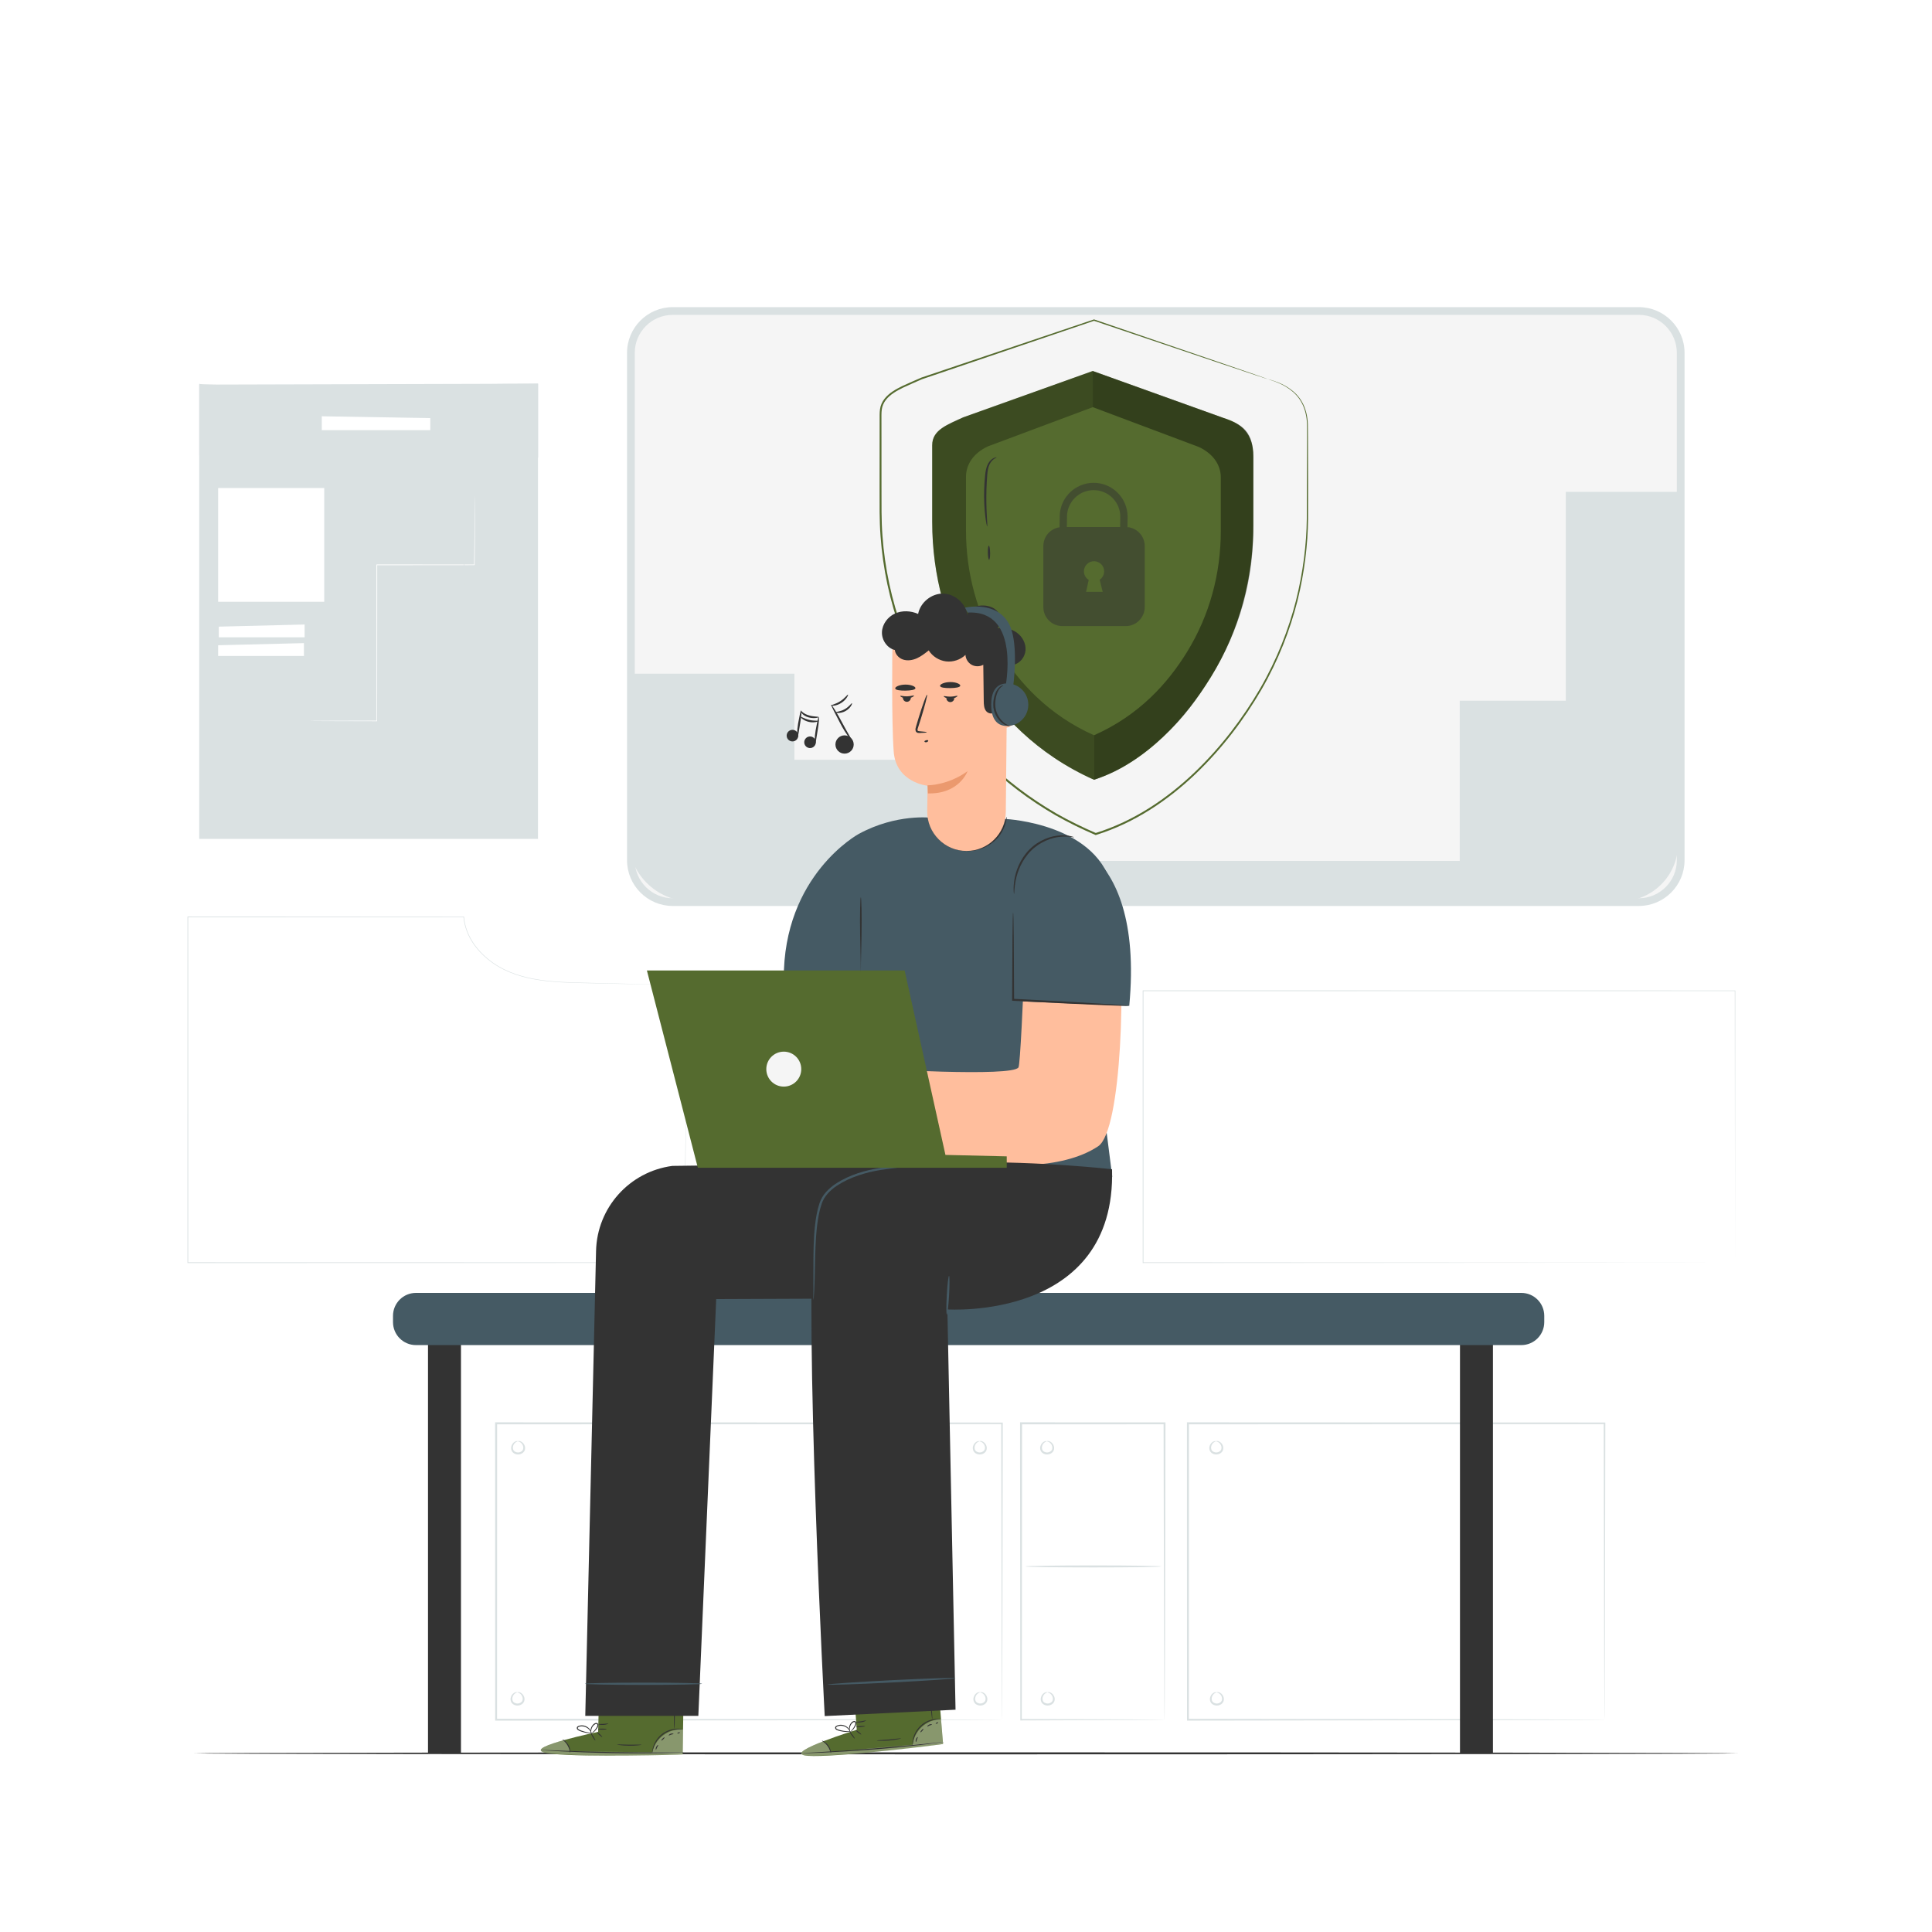 <svg width="300" height="300" viewBox="0 0 300 300" fill="none" xmlns="http://www.w3.org/2000/svg">
<g filter="url(#filter0_d_169_4991)">
<path d="M254.477 136.079H104.465C100.875 136.079 97.966 133.169 97.966 129.58V50.791C97.966 47.201 100.875 44.292 104.465 44.292H254.477C258.066 44.292 260.975 47.201 260.975 50.791V129.58C260.975 133.169 258.066 136.079 254.477 136.079Z" fill="#F5F5F5"/>
<path d="M254.477 136.679H104.465C100.551 136.679 97.366 133.494 97.366 129.58V50.791C97.366 46.877 100.55 43.692 104.465 43.692H254.477C258.391 43.692 261.576 46.877 261.576 50.791V129.58C261.576 133.494 258.391 136.679 254.477 136.679ZM104.465 44.892C101.213 44.892 98.566 47.538 98.566 50.791V129.58C98.566 132.833 101.212 135.479 104.465 135.479H254.477C257.73 135.479 260.376 132.833 260.376 129.58V50.791C260.376 47.538 257.73 44.892 254.477 44.892H104.465Z" fill="#DAE1E2"/>
<path d="M97.566 100.609H123.353V113.976H146.859V129.683H226.668V104.809H243.138V72.373H260.574V126.997C260.574 131.948 256.561 135.961 251.61 135.961H107.327C101.936 135.961 97.566 131.591 97.566 126.2L97.566 100.609Z" fill="#DAE1E2"/>
<path d="M106.802 148.993C106.79 149.915 106.587 165.559 106.244 192.066L106.243 192.112H106.197C85.761 192.116 58.845 192.122 29.171 192.128H29.109V192.065C29.109 189.529 29.109 186.812 29.109 184.075C29.11 167.95 29.112 152.522 29.113 138.374V138.316H29.171C45.329 138.32 59.852 138.325 72.008 138.329H72.05L72.053 138.37C72.187 139.888 72.751 141.309 73.569 142.501C74.384 143.701 75.427 144.683 76.543 145.477C78.802 147.062 81.376 147.767 83.759 148.13C86.159 148.493 88.424 148.532 90.501 148.589C92.582 148.639 94.483 148.685 96.194 148.726C102.947 148.896 106.365 148.982 106.802 148.993C106.364 148.984 102.942 148.913 96.181 148.774C94.474 148.737 92.576 148.696 90.5 148.651C88.423 148.597 86.156 148.562 83.749 148.201C81.36 147.841 78.773 147.137 76.498 145.544C75.373 144.746 74.323 143.758 73.499 142.55C72.672 141.348 72.1 139.913 71.964 138.378L72.009 138.419C59.852 138.423 45.329 138.428 29.172 138.433L29.23 138.374C29.231 152.522 29.233 167.95 29.234 184.075C29.234 186.812 29.234 189.529 29.234 192.065L29.172 192.003C58.846 192.009 85.761 192.014 106.197 192.019L106.151 192.065C106.551 165.558 106.788 149.914 106.802 148.993Z" fill="#DAE1E2"/>
<path d="M155.589 263.034C155.589 263.034 155.581 262.748 155.576 262.202C155.573 261.651 155.569 260.845 155.563 259.791C155.556 257.672 155.546 254.565 155.533 250.576C155.518 242.603 155.495 231.113 155.468 217.014L155.589 217.135C134.47 217.145 106.991 217.157 77.044 217.17H77.038L77.194 217.014C77.189 233.307 77.186 248.868 77.183 263.034L77.038 262.889C100.049 262.918 119.668 262.943 133.541 262.96C140.483 262.977 145.987 262.99 149.762 263C151.646 263.007 153.098 263.013 154.087 263.018C154.574 263.021 154.946 263.024 155.204 263.026C155.456 263.028 155.589 263.034 155.589 263.034C155.589 263.034 155.468 263.04 155.222 263.042C154.968 263.044 154.601 263.047 154.12 263.051C153.139 263.055 151.697 263.061 149.825 263.069C146.057 263.078 140.566 263.091 133.637 263.108C119.74 263.126 100.088 263.15 77.038 263.179H76.892V263.034C76.889 248.867 76.885 233.306 76.882 217.014V216.858H77.038H77.044C106.991 216.871 134.47 216.884 155.59 216.893H155.711V217.014C155.684 231.144 155.662 242.66 155.647 250.65C155.633 254.628 155.623 257.726 155.616 259.838C155.61 260.883 155.606 261.681 155.603 262.227C155.597 262.764 155.589 263.034 155.589 263.034Z" fill="#DAE1E2"/>
<path d="M152.092 219.796C152.107 219.846 151.726 219.858 151.469 220.298C151.351 220.506 151.273 220.814 151.384 221.09C151.486 221.369 151.817 221.552 152.176 221.534C152.535 221.517 152.848 221.303 152.922 221.016C153.007 220.73 152.899 220.431 152.761 220.235C152.462 219.822 152.083 219.847 152.092 219.796C152.09 219.78 152.176 219.741 152.339 219.761C152.5 219.778 152.733 219.877 152.933 220.098C153.122 220.315 153.298 220.675 153.199 221.093C153.107 221.52 152.653 221.833 152.191 221.847C151.729 221.878 151.247 221.61 151.114 221.194C150.976 220.787 151.116 220.413 151.283 220.178C151.461 219.938 151.683 219.818 151.842 219.785C152.003 219.749 152.092 219.78 152.092 219.796Z" fill="#DAE1E2"/>
<path d="M80.4 219.796C80.415 219.846 80.034 219.858 79.777 220.298C79.659 220.506 79.581 220.814 79.692 221.09C79.793 221.369 80.125 221.552 80.484 221.534C80.843 221.517 81.156 221.303 81.23 221.016C81.314 220.73 81.207 220.431 81.069 220.235C80.771 219.822 80.391 219.847 80.4 219.796C80.398 219.78 80.484 219.741 80.647 219.761C80.808 219.778 81.041 219.877 81.241 220.098C81.43 220.315 81.606 220.675 81.507 221.093C81.415 221.52 80.961 221.833 80.499 221.847C80.037 221.878 79.555 221.61 79.422 221.194C79.284 220.787 79.424 220.413 79.591 220.178C79.768 219.938 79.991 219.818 80.15 219.785C80.312 219.749 80.401 219.78 80.4 219.796Z" fill="#DAE1E2"/>
<path d="M152.182 258.782C152.196 258.832 151.815 258.844 151.559 259.285C151.44 259.492 151.362 259.801 151.474 260.077C151.576 260.356 151.907 260.538 152.266 260.52C152.624 260.503 152.937 260.289 153.011 260.002C153.096 259.717 152.989 259.417 152.851 259.222C152.552 258.809 152.172 258.833 152.182 258.782C152.18 258.766 152.266 258.727 152.428 258.747C152.59 258.764 152.822 258.863 153.022 259.084C153.212 259.301 153.387 259.661 153.289 260.079C153.197 260.506 152.743 260.819 152.28 260.833C151.819 260.864 151.336 260.596 151.204 260.18C151.065 259.774 151.205 259.399 151.373 259.164C151.55 258.925 151.772 258.804 151.931 258.771C152.093 258.736 152.182 258.766 152.182 258.782Z" fill="#DAE1E2"/>
<path d="M162.549 219.796C162.563 219.846 162.182 219.858 161.925 220.298C161.806 220.506 161.728 220.814 161.841 221.09C161.942 221.369 162.274 221.552 162.633 221.534C162.991 221.517 163.304 221.303 163.378 221.016C163.463 220.73 163.356 220.431 163.218 220.235C162.919 219.822 162.539 219.847 162.549 219.796C162.547 219.78 162.633 219.741 162.795 219.761C162.957 219.778 163.189 219.877 163.389 220.098C163.579 220.315 163.754 220.675 163.656 221.093C163.564 221.52 163.11 221.833 162.647 221.847C162.186 221.878 161.703 221.61 161.571 221.194C161.432 220.787 161.572 220.413 161.74 220.178C161.917 219.938 162.139 219.818 162.298 219.785C162.46 219.749 162.549 219.78 162.549 219.796Z" fill="#DAE1E2"/>
<path d="M162.638 258.782C162.652 258.832 162.271 258.844 162.014 259.285C161.896 259.492 161.818 259.801 161.929 260.077C162.031 260.356 162.362 260.538 162.721 260.52C163.08 260.503 163.393 260.289 163.467 260.002C163.552 259.717 163.444 259.417 163.306 259.222C163.008 258.809 162.628 258.833 162.638 258.782C162.636 258.766 162.722 258.727 162.884 258.747C163.046 258.764 163.279 258.863 163.478 259.084C163.668 259.301 163.843 259.661 163.745 260.079C163.653 260.506 163.199 260.819 162.736 260.833C162.275 260.864 161.792 260.596 161.66 260.18C161.521 259.774 161.662 259.399 161.829 259.164C162.007 258.925 162.229 258.804 162.388 258.771C162.549 258.736 162.638 258.766 162.638 258.782Z" fill="#DAE1E2"/>
<path d="M188.817 219.796C188.831 219.846 188.45 219.858 188.194 220.298C188.075 220.506 187.997 220.814 188.108 221.09C188.21 221.369 188.542 221.552 188.9 221.534C189.259 221.517 189.572 221.303 189.646 221.016C189.731 220.73 189.623 220.431 189.485 220.235C189.187 219.822 188.807 219.847 188.817 219.796C188.815 219.78 188.901 219.741 189.064 219.761C189.225 219.778 189.458 219.877 189.658 220.098C189.847 220.315 190.022 220.675 189.924 221.093C189.832 221.52 189.378 221.833 188.915 221.847C188.454 221.878 187.972 221.61 187.839 221.194C187.7 220.787 187.841 220.413 188.008 220.178C188.186 219.938 188.408 219.818 188.567 219.785C188.728 219.749 188.817 219.78 188.817 219.796Z" fill="#DAE1E2"/>
<path d="M188.906 258.782C188.921 258.832 188.54 258.844 188.284 259.285C188.165 259.492 188.087 259.801 188.198 260.077C188.3 260.356 188.632 260.538 188.99 260.52C189.349 260.503 189.662 260.289 189.736 260.002C189.821 259.717 189.713 259.417 189.575 259.222C189.277 258.809 188.897 258.833 188.906 258.782C188.905 258.766 188.99 258.727 189.153 258.747C189.314 258.764 189.547 258.863 189.747 259.084C189.937 259.301 190.112 259.661 190.013 260.079C189.922 260.506 189.467 260.819 189.005 260.833C188.543 260.864 188.061 260.596 187.928 260.18C187.79 259.774 187.93 259.399 188.098 259.164C188.275 258.925 188.497 258.804 188.656 258.771C188.818 258.736 188.906 258.766 188.906 258.782Z" fill="#DAE1E2"/>
<path d="M80.311 258.782C80.325 258.832 79.944 258.844 79.688 259.285C79.569 259.492 79.491 259.801 79.603 260.077C79.704 260.356 80.036 260.538 80.395 260.52C80.754 260.503 81.066 260.289 81.141 260.002C81.225 259.717 81.118 259.417 80.98 259.222C80.681 258.809 80.301 258.833 80.311 258.782C80.309 258.766 80.395 258.727 80.557 258.747C80.719 258.764 80.951 258.863 81.151 259.084C81.341 259.301 81.516 259.661 81.418 260.079C81.326 260.506 80.872 260.819 80.409 260.833C79.948 260.864 79.465 260.596 79.333 260.18C79.195 259.774 79.335 259.399 79.502 259.164C79.68 258.925 79.901 258.804 80.061 258.771C80.222 258.736 80.311 258.766 80.311 258.782Z" fill="#DAE1E2"/>
<path d="M180.829 263.034C180.829 263.034 180.823 262.953 180.82 262.803C180.818 262.642 180.815 262.423 180.811 262.14C180.807 261.547 180.801 260.691 180.792 259.585C180.783 257.351 180.769 254.112 180.752 250.039C180.735 241.89 180.71 230.406 180.681 217.014L180.829 217.162C173.933 217.165 166.397 217.167 158.552 217.17H158.549L158.705 217.014C158.689 234.811 158.674 251.015 158.664 263.034L158.549 262.919C165.401 262.945 170.956 262.966 174.811 262.981C176.733 262.993 178.23 263.003 179.26 263.01C179.763 263.015 180.15 263.019 180.425 263.022C180.688 263.025 180.829 263.034 180.829 263.034C180.829 263.034 180.704 263.041 180.447 263.046C180.178 263.049 179.798 263.053 179.304 263.058C178.28 263.065 176.792 263.074 174.881 263.087C171.009 263.101 165.431 263.123 158.548 263.149L158.433 263.149V263.034C158.422 251.014 158.408 234.81 158.392 217.014V216.858H158.549H158.552C166.397 216.861 173.934 216.864 180.829 216.866H180.977L180.977 217.014C180.948 230.446 180.923 241.964 180.906 250.137C180.888 254.196 180.875 257.424 180.865 259.65C180.857 260.743 180.851 261.589 180.846 262.174C180.843 262.451 180.84 262.665 180.837 262.821C180.835 262.965 180.832 263.037 180.829 263.034Z" fill="#DAE1E2"/>
<path d="M180.315 239.234C180.315 239.32 175.586 239.39 169.755 239.39C163.921 239.39 159.194 239.32 159.194 239.234C159.194 239.148 163.921 239.078 169.755 239.078C175.587 239.078 180.315 239.147 180.315 239.234Z" fill="#DAE1E2"/>
<path d="M249.148 263.033C249.148 263.033 249.139 262.742 249.134 262.189C249.131 261.63 249.127 260.813 249.12 259.748C249.113 257.607 249.101 254.473 249.088 250.466C249.072 242.458 249.049 230.969 249.022 217.013L249.148 217.14C231.1 217.148 208.693 217.159 184.47 217.169H184.465L184.621 217.013C184.616 233.489 184.611 249.124 184.606 263.033L184.464 262.891C203.559 262.92 219.711 262.945 231.098 262.961C236.795 262.978 241.299 262.991 244.387 262.999C245.926 263.007 247.111 263.012 247.92 263.017C248.317 263.02 248.62 263.023 248.833 263.025C249.039 263.027 249.148 263.033 249.148 263.033C249.148 263.033 249.05 263.039 248.85 263.042C248.641 263.044 248.343 263.047 247.953 263.05C247.15 263.054 245.975 263.06 244.448 263.067C241.367 263.076 236.875 263.089 231.191 263.105C219.781 263.122 203.597 263.146 184.464 263.175H184.322V263.033C184.318 249.123 184.313 233.489 184.307 217.013V216.857H184.464H184.469C208.693 216.868 231.1 216.878 249.148 216.886H249.275V217.013C249.247 231.002 249.224 242.517 249.209 250.545C249.195 254.539 249.184 257.663 249.176 259.799C249.17 260.854 249.166 261.662 249.162 262.216C249.157 262.76 249.148 263.033 249.148 263.033Z" fill="#DAE1E2"/>
<path d="M30.938 55.579V126.263H83.539V55.565C83.539 55.565 30.938 56.149 30.938 55.579Z" fill="#DAE1E2"/>
<path d="M30.938 55.725V66.723L83.558 67.045V55.579L30.938 55.725Z" fill="#DAE1E2"/>
<path d="M49.966 60.639V62.789H66.815V60.925C66.815 60.925 50.398 60.639 49.966 60.639Z" fill="white"/>
<path d="M50.344 71.782H33.872V89.444H50.344V71.782Z" fill="white"/>
<path d="M48.04 107.944C48.04 107.944 48.291 107.934 48.77 107.93C49.272 107.927 49.971 107.923 50.858 107.917C52.696 107.912 55.307 107.905 58.514 107.896L58.467 107.943C58.463 102.69 58.457 95.741 58.451 88.136C58.451 86.629 58.452 85.146 58.452 83.707V83.645H58.514C64.274 83.651 69.489 83.656 73.657 83.66L73.61 83.707C73.662 80.431 73.704 77.761 73.734 75.881C73.751 74.974 73.765 74.258 73.775 73.744C73.785 73.255 73.798 72.998 73.798 72.998C73.798 72.998 73.804 73.255 73.802 73.745C73.799 74.259 73.793 74.974 73.787 75.882C73.767 77.761 73.739 80.432 73.704 83.708L73.703 83.755H73.656C69.488 83.759 64.273 83.764 58.512 83.769L58.574 83.707C58.574 85.146 58.575 86.629 58.575 88.136C58.569 95.741 58.563 102.69 58.559 107.943V107.99H58.512C55.306 107.982 52.695 107.975 50.857 107.969C49.97 107.964 49.271 107.96 48.768 107.957C48.291 107.953 48.04 107.944 48.04 107.944Z" fill="white"/>
<path d="M79.047 113.176C79.047 113.176 78.613 113.188 77.799 113.193C76.963 113.197 75.776 113.201 74.274 113.208C71.215 113.213 66.882 113.221 61.693 113.23H61.639V113.176C61.636 108.101 61.633 102.115 61.63 95.726C61.631 92.915 61.631 90.182 61.632 87.574V87.514H61.693C65.44 87.517 68.939 87.519 72.08 87.521L72.027 87.574C72.036 82.691 72.044 78.631 72.049 75.766C72.055 74.362 72.06 73.252 72.064 72.47C72.068 71.71 72.08 71.305 72.08 71.305C72.08 71.305 72.091 71.71 72.096 72.47C72.1 73.252 72.104 74.362 72.11 75.766C72.116 78.631 72.124 82.692 72.132 87.574V87.627H72.08C68.939 87.629 65.44 87.632 61.693 87.635L61.753 87.574C61.754 90.182 61.754 92.915 61.755 95.726C61.752 102.115 61.749 108.101 61.746 113.176L61.693 113.122C66.882 113.131 71.215 113.139 74.274 113.144C75.775 113.151 76.963 113.156 77.799 113.159C78.613 113.165 79.047 113.176 79.047 113.176Z" fill="#DAE1E2"/>
<path d="M33.976 93.305V94.963H47.302V92.973L33.976 93.305Z" fill="white"/>
<path d="M33.872 96.195V97.853H47.197V95.863L33.872 96.195Z" fill="white"/>
<path d="M269.417 192.065C269.416 191.173 269.4 175.844 269.372 149.843L269.417 149.889C245.589 149.893 213.173 149.899 177.505 149.906H177.499L177.561 149.843C177.56 164.69 177.559 178.972 177.558 192.065L177.499 192.005C230.953 192.04 268.039 192.064 269.417 192.065C268.04 192.065 230.954 192.089 177.499 192.124H177.44V192.065C177.439 178.973 177.438 164.69 177.437 149.843V149.781H177.499H177.506C213.173 149.788 245.59 149.794 269.418 149.798H269.464V149.844C269.435 175.844 269.418 191.174 269.417 192.065Z" fill="#DAE1E2"/>
<path d="M269.927 268.259C269.927 268.345 216.23 268.415 150.005 268.415C83.758 268.415 30.072 268.345 30.072 268.259C30.072 268.172 83.758 268.103 150.005 268.103C216.23 268.102 269.927 268.172 269.927 268.259Z" fill="#333333"/>
<path d="M71.578 204.208H66.461V268.251H71.578V204.208Z" fill="#333333"/>
<path d="M231.823 204.208H226.706V268.259H231.823V204.208Z" fill="#333333"/>
<path d="M236.228 204.865H64.589C62.621 204.865 61.025 203.269 61.025 201.301V200.324C61.025 198.355 62.621 196.76 64.589 196.76H236.228C238.197 196.76 239.792 198.355 239.792 200.324V201.301C239.792 203.269 238.197 204.865 236.228 204.865Z" fill="#455A64"/>
<path d="M189.991 60.901L169.683 53.608L149.571 60.803C147.004 62.016 144.752 62.742 144.752 65.133V77.042C144.752 85.312 146.919 93.507 151.377 100.742C155.129 106.831 160.938 113.1 169.881 117.084C178.101 114.413 184.237 107.295 187.989 101.207C192.447 93.972 194.614 85.777 194.614 77.506V66.797C194.614 63.386 192.807 61.721 189.991 60.901Z" fill="#556B2F"/>
<g opacity="0.3">
<path d="M169.88 110.173C162.805 107.021 158.209 101.955 155.241 97.138C151.713 91.414 149.999 84.93 149.999 78.387V70.033C149.999 68.141 151.14 66.368 153.407 65.311L169.686 59.224L169.683 53.608L149.571 60.803C147.46 61.725 144.752 62.742 144.752 65.133V77.042C144.752 85.312 146.919 93.507 151.377 100.742C155.129 106.831 160.938 113.1 169.881 117.084V110.173H169.88Z" fill="black"/>
</g>
<g opacity="0.4">
<path d="M169.88 117.084C171.304 116.607 172.613 116.057 173.87 115.373C177.241 113.536 180.118 111.014 182.313 108.731C184.768 106.177 186.597 103.418 188.186 100.84C192.644 93.604 194.811 85.409 194.614 76.911L194.626 67.079C194.614 62.183 192.103 61.822 189.992 60.9L169.683 53.607L169.687 59.223L186.156 65.408C188.422 66.466 189.564 68.239 189.564 70.131V78.485C189.564 85.028 187.849 91.511 184.322 97.236C181.354 102.053 176.955 107.02 169.88 110.173V117.084Z" fill="black"/>
</g>
<path opacity="0.5" d="M175.071 77.85L175.093 76.243C175.093 73.335 172.728 70.97 169.821 70.97C166.913 70.97 164.548 73.335 164.548 76.235L164.525 77.873C163.102 78.083 162.009 79.306 162.009 80.787V90.267C162.009 91.897 163.33 93.218 164.96 93.218H174.802C176.431 93.218 177.753 91.897 177.753 90.267V80.787C177.752 79.249 176.574 77.987 175.071 77.85ZM171.226 87.908H168.652L169.054 86.049C168.609 85.773 168.311 85.28 168.311 84.717C168.311 83.85 169.014 83.147 169.881 83.147C170.747 83.147 171.45 83.85 171.45 84.717C171.45 85.26 171.175 85.738 170.755 86.02C170.937 86.74 171.226 87.908 171.226 87.908ZM173.935 77.837H165.661L165.684 76.244C165.684 73.963 167.539 72.107 169.821 72.107C172.102 72.107 173.958 73.963 173.958 76.235L173.935 77.837Z" fill="#333333"/>
<path d="M153.29 77.735C153.245 77.741 153.104 77.115 152.985 76.086C152.863 75.058 152.773 73.625 152.82 72.043C152.842 71.252 152.895 70.5 152.967 69.818C153.032 69.137 153.157 68.498 153.42 68.021C153.678 67.541 154.039 67.254 154.309 67.127C154.585 66.999 154.756 67.005 154.759 67.025C154.794 67.069 154.074 67.211 153.645 68.134C153.433 68.581 153.34 69.174 153.292 69.848C153.239 70.525 153.197 71.271 153.175 72.053C153.129 73.619 153.178 75.038 153.235 76.065C153.29 77.091 153.343 77.728 153.29 77.735Z" fill="#333333"/>
<path d="M153.589 82.919C153.491 82.921 153.402 82.431 153.39 81.826C153.378 81.221 153.448 80.728 153.546 80.726C153.643 80.725 153.733 81.213 153.745 81.82C153.757 82.424 153.687 82.917 153.589 82.919Z" fill="#333333"/>
<path d="M196.885 54.875C196.885 54.875 197.456 54.989 198.494 55.399C199.012 55.602 199.639 55.907 200.31 56.38C200.971 56.856 201.694 57.518 202.204 58.469C202.731 59.408 203.044 60.596 203.081 61.907C203.112 63.214 203.096 64.629 203.106 66.158C203.107 69.216 203.135 72.71 203.113 76.602C203.078 80.496 202.581 84.788 201.47 89.293C200.332 93.787 198.526 98.485 195.885 103.069C193.229 107.634 189.854 112.157 185.627 116.198C181.411 120.215 176.244 123.768 170.188 125.652L170.135 125.668L170.084 125.647C168.001 124.747 165.921 123.742 163.886 122.582C161.861 121.408 159.875 120.098 157.964 118.642C154.134 115.739 150.647 112.204 147.641 108.223C144.359 103.879 141.769 99.122 139.956 94.201C138.138 89.281 137.083 84.206 136.73 79.229C136.54 76.738 136.59 74.276 136.583 71.863C136.585 69.447 136.586 67.069 136.587 64.732C136.588 63.564 136.588 62.405 136.589 61.258C136.597 60.686 136.564 60.117 136.649 59.526C136.73 58.941 136.985 58.383 137.345 57.925C138.073 56.999 139.102 56.446 140.088 55.957C141.089 55.479 142.101 55.067 143.084 54.629L143.09 54.626L143.096 54.624C153.246 51.205 162.279 48.161 169.849 45.609L169.882 45.598L169.914 45.609C178.385 48.507 185.129 50.813 189.762 52.398C192.069 53.194 193.849 53.807 195.06 54.225C195.656 54.434 196.111 54.593 196.425 54.703C196.73 54.813 196.885 54.875 196.885 54.875C196.885 54.875 196.725 54.831 196.416 54.731C196.1 54.627 195.643 54.477 195.043 54.28C193.828 53.874 192.042 53.278 189.728 52.504C185.087 50.94 178.333 48.663 169.847 45.803H169.913C162.349 48.371 153.323 51.436 143.182 54.88L143.193 54.875C142.205 55.317 141.195 55.73 140.206 56.204C139.232 56.687 138.237 57.234 137.564 58.096C137.231 58.523 137 59.03 136.925 59.573C136.847 60.107 136.877 60.687 136.871 61.26C136.872 62.407 136.873 63.566 136.874 64.734C136.875 67.071 136.876 69.449 136.877 71.865C136.887 74.282 136.838 76.734 137.029 79.209C137.384 84.159 138.436 89.204 140.246 94.096C142.05 98.988 144.626 103.715 147.89 108.037C150.88 111.995 154.345 115.51 158.152 118.397C160.052 119.846 162.025 121.148 164.038 122.318C166.061 123.471 168.13 124.472 170.201 125.369L170.098 125.363C176.098 123.502 181.231 119.983 185.429 115.992C189.637 111.979 193.007 107.477 195.658 102.938C198.295 98.381 200.102 93.709 201.246 89.236C202.363 84.754 202.871 80.48 202.918 76.6C202.931 72.712 202.943 69.216 202.954 66.158C202.952 64.631 202.975 63.209 202.952 61.911C202.924 60.615 202.622 59.446 202.112 58.519C201.618 57.58 200.912 56.921 200.263 56.443C199.604 55.968 198.985 55.658 198.472 55.448C197.962 55.23 197.561 55.095 197.29 55.011C197.02 54.926 196.885 54.875 196.885 54.875Z" fill="#556B2F"/>
<path d="M133.683 149.648L135.174 177.864L172.711 178.721L169.931 156.812L172.799 134.388C170.917 123.898 156.211 123.176 156.211 123.176L144.669 122.989C144.669 122.989 139.24 122.27 133.315 125.509C133.315 125.509 121.599 131.886 121.706 148.09" fill="#455A64"/>
<path d="M156.326 122.86C156.249 122.832 156.135 123.84 155.313 125.144C154.513 126.422 152.619 127.826 150.25 127.802C147.89 127.828 145.954 126.472 145.178 125.177C144.769 124.529 144.573 123.927 144.453 123.512C144.334 123.094 144.289 122.855 144.259 122.86C144.24 122.862 144.239 123.107 144.319 123.543C144.399 123.976 144.563 124.609 144.964 125.306C145.357 126.004 146.036 126.729 146.952 127.266C147.859 127.819 149.024 128.161 150.251 128.157C151.479 128.159 152.641 127.804 153.543 127.241C154.45 126.689 155.119 125.965 155.525 125.277C155.939 124.59 156.124 123.964 156.23 123.538C156.328 123.107 156.347 122.864 156.326 122.86Z" fill="#333333"/>
<path d="M165.146 132.302C161.527 135.188 159.339 139.501 159.152 144.125C158.863 151.289 158.416 161.24 158.151 161.737C157.332 163.273 135.616 161.965 133.33 161.8C132.947 161.688 132.15 161.444 130.573 160.951C130.573 160.951 125.498 156.558 124.575 157.877C123.652 159.197 127.242 160.044 127.936 162.636C128.631 165.228 121.419 163.201 120.953 162.883L119.09 162.356C119.09 162.356 120.197 165.896 121.139 167.015C124.155 170.602 131.032 172.406 131.032 172.406C131.032 172.406 159.153 181.541 170.515 173.998C174.225 171.535 174.859 147.361 173.452 138.011C172.897 134.316 169.699 131.605 165.962 131.65L165.146 132.302Z" fill="#FFBE9D"/>
<path d="M123.427 166.343C123.449 166.286 122.662 165.932 121.717 165.451C120.769 164.972 120.019 164.547 119.986 164.599C119.954 164.646 120.662 165.157 121.62 165.641C122.576 166.127 123.407 166.396 123.427 166.343Z" fill="#EB996E"/>
<path d="M169.779 128.924C173.241 132.235 176.595 138.878 175.352 152.182L156.9 151.42L157.376 133.22C157.424 131.376 158.297 129.651 159.755 128.521C162.75 126.201 167.04 126.307 169.779 128.924Z" fill="#455A64"/>
<path d="M133.034 264.599L132.538 257.621L145.603 256.608L146.438 266.809L145.632 266.923C142.042 267.403 127.346 269.11 124.88 268.567C122.128 267.96 133.034 264.599 133.034 264.599Z" fill="#556B2F"/>
<g opacity="0.3">
<path d="M141.692 267.074C141.794 265.968 142.322 264.906 143.143 264.159C143.965 263.411 145.013 262.97 146.123 262.972L146.41 266.623L141.692 267.074Z" fill="white"/>
</g>
<g opacity="0.3">
<path d="M127.72 266.435C127.72 266.435 123.917 267.859 124.452 268.462C124.987 269.065 139.903 267.899 146.437 266.809L146.393 266.519L129.007 268.027C129.007 268.027 128.483 266.408 127.72 266.435Z" fill="white"/>
</g>
<path d="M146.598 266.494C146.599 266.5 146.522 266.514 146.375 266.536C146.183 266.563 145.972 266.593 145.733 266.626C145.09 266.704 144.3 266.8 143.367 266.914C141.367 267.143 138.6 267.422 135.538 267.664C132.475 267.905 129.698 268.064 127.687 268.151C126.748 268.186 125.953 268.214 125.305 268.238C125.065 268.243 124.852 268.247 124.657 268.251C124.509 268.252 124.431 268.25 124.431 268.244C124.431 268.239 124.508 268.231 124.656 268.219C124.85 268.206 125.063 268.192 125.303 268.177C125.949 268.139 126.744 268.093 127.682 268.039C129.691 267.923 132.465 267.747 135.526 267.506C138.586 267.264 141.353 267.002 143.356 266.802C144.29 266.708 145.082 266.629 145.727 266.564C145.966 266.542 146.179 266.522 146.372 266.505C146.519 266.492 146.597 266.489 146.598 266.494Z" fill="#333333"/>
<path d="M129.026 268.23C128.978 268.24 128.896 267.676 128.494 267.131C128.1 266.58 127.589 266.328 127.613 266.286C127.619 266.246 128.198 266.449 128.622 267.038C129.053 267.623 129.066 268.236 129.026 268.23Z" fill="#333333"/>
<path d="M132.728 265.973C132.692 265.999 132.491 265.789 132.277 265.503C132.062 265.218 131.918 264.965 131.953 264.939C131.987 264.913 132.19 265.123 132.404 265.409C132.618 265.694 132.763 265.946 132.728 265.973Z" fill="#333333"/>
<path d="M133.742 265.331C133.715 265.366 133.498 265.244 133.258 265.06C133.016 264.875 132.843 264.697 132.87 264.662C132.897 264.628 133.114 264.749 133.354 264.934C133.595 265.118 133.769 265.296 133.742 265.331Z" fill="#333333"/>
<path d="M134.314 264.046C134.318 264.089 134.016 264.152 133.639 264.186C133.262 264.22 132.954 264.212 132.95 264.168C132.946 264.124 133.249 264.062 133.625 264.028C134.002 263.993 134.311 264.002 134.314 264.046Z" fill="#333333"/>
<path d="M134.475 263.157C134.493 263.195 134.172 263.372 133.732 263.438C133.292 263.507 132.933 263.436 132.938 263.395C132.942 263.349 133.29 263.348 133.707 263.282C134.126 263.219 134.459 263.115 134.475 263.157Z" fill="#333333"/>
<path d="M132.196 264.868C132.198 264.885 131.879 264.95 131.356 264.928C131.095 264.917 130.784 264.88 130.447 264.801C130.279 264.755 130.104 264.725 129.919 264.63C129.831 264.581 129.733 264.511 129.691 264.385C129.646 264.262 129.703 264.116 129.791 264.04C130.561 263.561 131.4 263.95 131.731 264.341C131.911 264.54 132.002 264.74 132.048 264.88C132.093 265.021 132.097 265.103 132.088 265.105C132.059 265.118 132.005 264.779 131.65 264.418C131.474 264.242 131.216 264.077 130.896 264.008C130.593 263.944 130.169 263.953 129.901 264.155C129.775 264.264 129.839 264.417 129.994 264.493C130.139 264.571 130.322 264.612 130.482 264.658C130.808 264.743 131.11 264.791 131.364 264.815C131.873 264.866 132.194 264.842 132.196 264.868Z" fill="#333333"/>
<path d="M131.981 264.926C131.97 264.937 131.829 264.732 131.839 264.351C131.845 264.164 131.896 263.939 132.02 263.72C132.154 263.522 132.324 263.25 132.686 263.237C132.882 263.247 132.995 263.461 132.975 263.605C132.971 263.753 132.915 263.884 132.861 263.991C132.753 264.21 132.625 264.391 132.504 264.53C132.261 264.807 132.061 264.922 132.051 264.907C132.035 264.888 132.206 264.743 132.417 264.459C132.521 264.318 132.633 264.139 132.729 263.929C132.83 263.742 132.884 263.417 132.671 263.396C132.459 263.392 132.261 263.618 132.146 263.795C132.028 263.987 131.97 264.188 131.951 264.359C131.913 264.706 132.009 264.918 131.981 264.926Z" fill="#333333"/>
<path d="M146.052 262.941C146.051 262.97 145.675 262.934 145.09 263.05C144.511 263.161 143.716 263.465 143.053 264.083C142.39 264.702 142.033 265.475 141.882 266.045C141.727 266.621 141.736 266.999 141.707 266.997C141.697 266.997 141.685 266.904 141.686 266.734C141.686 266.564 141.707 266.317 141.773 266.018C141.899 265.425 142.253 264.613 142.944 263.967C143.636 263.322 144.47 263.025 145.071 262.94C145.373 262.895 145.621 262.89 145.791 262.902C145.96 262.913 146.053 262.931 146.052 262.941Z" fill="#333333"/>
<path d="M144.273 257.61C144.317 257.606 144.462 258.803 144.596 260.284C144.731 261.765 144.805 262.969 144.761 262.973C144.717 262.977 144.573 261.78 144.438 260.298C144.303 258.818 144.229 257.614 144.273 257.61Z" fill="#333333"/>
<path d="M139.949 265.928C139.958 265.968 139.117 266.175 138.056 266.267C136.996 266.361 136.132 266.304 136.134 266.263C136.135 266.217 136.992 266.202 138.043 266.108C139.093 266.018 139.94 265.883 139.949 265.928Z" fill="#333333"/>
<path d="M142.508 265.724C142.543 265.754 142.453 265.91 142.381 266.113C142.307 266.315 142.275 266.493 142.23 266.494C142.188 266.497 142.147 266.293 142.232 266.059C142.316 265.826 142.478 265.695 142.508 265.724Z" fill="#333333"/>
<path d="M143.38 264.448C143.413 264.476 143.339 264.619 143.215 264.767C143.091 264.914 142.963 265.011 142.929 264.983C142.895 264.955 142.969 264.812 143.094 264.664C143.218 264.517 143.346 264.42 143.38 264.448Z" fill="#333333"/>
<path d="M144.718 263.792C144.712 263.837 144.538 263.849 144.352 263.932C144.163 264.01 144.035 264.127 143.998 264.1C143.961 264.079 144.057 263.884 144.289 263.786C144.521 263.685 144.728 263.75 144.718 263.792Z" fill="#333333"/>
<path d="M145.68 263.456C145.699 263.495 145.629 263.569 145.524 263.619C145.419 263.669 145.318 263.678 145.299 263.639C145.28 263.599 145.35 263.527 145.455 263.476C145.561 263.425 145.661 263.416 145.68 263.456Z" fill="#333333"/>
<path d="M92.879 264.931L93.055 257.938L106.157 258.185L106.007 268.418L105.194 268.455C101.575 268.588 86.783 268.874 84.38 268.096C81.7 267.229 92.879 264.931 92.879 264.931Z" fill="#556B2F"/>
<g opacity="0.3">
<path d="M101.259 268.226C101.466 267.136 102.094 266.129 102.983 265.465C103.873 264.799 104.959 264.46 106.064 264.57L105.997 268.232L101.259 268.226Z" fill="white"/>
</g>
<g opacity="0.3">
<path d="M87.413 266.248C87.413 266.248 83.49 267.299 83.965 267.952C84.439 268.603 99.398 268.876 106.007 268.419L105.991 268.126L88.54 267.956C88.54 267.956 88.175 266.294 87.413 266.248Z" fill="white"/>
</g>
<path d="M106.198 268.121C106.198 268.127 106.12 268.134 105.972 268.142C105.778 268.15 105.565 268.159 105.325 268.169C104.677 268.185 103.881 268.205 102.942 268.228C100.929 268.264 98.147 268.276 95.077 268.223C92.005 268.169 89.225 268.059 87.216 267.953C86.278 267.897 85.483 267.85 84.836 267.811C84.596 267.793 84.383 267.776 84.19 267.761C84.042 267.748 83.965 267.739 83.965 267.733C83.965 267.728 84.043 267.727 84.192 267.729C84.386 267.735 84.599 267.742 84.84 267.749C85.486 267.775 86.282 267.805 87.221 267.841C89.231 267.919 92.01 268.01 95.08 268.064C98.149 268.118 100.929 268.123 102.941 268.116C103.881 268.112 104.677 268.109 105.324 268.108C105.565 268.109 105.778 268.109 105.972 268.11C106.12 268.112 106.198 268.116 106.198 268.121Z" fill="#333333"/>
<path d="M88.54 268.16C88.492 268.165 88.465 267.596 88.116 267.015C87.778 266.428 87.293 266.128 87.321 266.089C87.331 266.049 87.888 266.306 88.253 266.935C88.625 267.558 88.579 268.17 88.54 268.16Z" fill="#333333"/>
<path d="M92.442 266.269C92.405 266.292 92.224 266.063 92.038 265.759C91.853 265.454 91.732 265.189 91.77 265.166C91.807 265.144 91.989 265.372 92.174 265.676C92.359 265.981 92.479 266.246 92.442 266.269Z" fill="#333333"/>
<path d="M93.513 265.727C93.483 265.759 93.279 265.617 93.057 265.41C92.835 265.203 92.679 265.01 92.709 264.978C92.739 264.946 92.943 265.088 93.165 265.295C93.387 265.502 93.543 265.695 93.513 265.727Z" fill="#333333"/>
<path d="M94.206 264.503C94.206 264.547 93.899 264.581 93.521 264.578C93.143 264.576 92.836 264.538 92.837 264.494C92.838 264.45 93.144 264.417 93.522 264.42C93.9 264.422 94.207 264.459 94.206 264.503Z" fill="#333333"/>
<path d="M94.452 263.635C94.466 263.675 94.13 263.819 93.685 263.843C93.241 263.87 92.89 263.765 92.899 263.724C92.908 263.679 93.253 263.711 93.676 263.685C94.099 263.662 94.439 263.591 94.452 263.635Z" fill="#333333"/>
<path d="M92.018 265.118C92.019 265.136 91.695 265.169 91.177 265.097C90.918 265.061 90.612 264.994 90.284 264.883C90.121 264.821 89.95 264.775 89.774 264.662C89.692 264.605 89.601 264.526 89.571 264.397C89.539 264.271 89.609 264.13 89.705 264.063C90.517 263.661 91.315 264.128 91.606 264.55C91.766 264.765 91.838 264.973 91.87 265.117C91.901 265.261 91.897 265.343 91.888 265.345C91.858 265.355 91.837 265.012 91.517 264.619C91.36 264.427 91.119 264.238 90.806 264.139C90.511 264.045 90.088 264.014 89.802 264.188C89.666 264.285 89.716 264.443 89.863 264.535C89.999 264.626 90.178 264.684 90.332 264.745C90.649 264.86 90.944 264.937 91.195 264.986C91.698 265.085 92.019 265.092 92.018 265.118Z" fill="#333333"/>
<path d="M91.799 265.155C91.787 265.164 91.667 264.947 91.713 264.569C91.737 264.384 91.809 264.165 91.954 263.958C92.106 263.774 92.302 263.52 92.663 263.542C92.857 263.571 92.949 263.795 92.915 263.936C92.897 264.083 92.829 264.208 92.766 264.309C92.636 264.517 92.492 264.685 92.359 264.812C92.09 265.065 91.88 265.16 91.871 265.143C91.856 265.122 92.041 264.995 92.278 264.733C92.397 264.602 92.525 264.435 92.64 264.234C92.759 264.059 92.844 263.741 92.633 263.698C92.423 263.674 92.204 263.88 92.073 264.045C91.937 264.225 91.859 264.42 91.825 264.588C91.753 264.93 91.828 265.15 91.799 265.155Z" fill="#333333"/>
<path d="M105.995 264.532C105.992 264.561 105.621 264.489 105.027 264.548C104.44 264.602 103.619 264.828 102.899 265.379C102.18 265.933 101.75 266.666 101.546 267.22C101.336 267.778 101.309 268.155 101.28 268.151C101.27 268.15 101.267 268.055 101.284 267.887C101.301 267.718 101.346 267.473 101.44 267.183C101.622 266.605 102.052 265.83 102.802 265.253C103.553 264.678 104.412 264.463 105.018 264.436C105.323 264.42 105.571 264.44 105.738 264.467C105.907 264.495 105.997 264.522 105.995 264.532Z" fill="#333333"/>
<path d="M104.737 259.055C104.781 259.055 104.809 260.261 104.801 261.747C104.793 263.235 104.751 264.44 104.707 264.44C104.663 264.44 104.634 263.234 104.643 261.746C104.651 260.26 104.693 259.055 104.737 259.055Z" fill="#333333"/>
<path d="M99.633 266.919C99.638 266.96 98.781 267.084 97.717 267.074C96.652 267.066 95.798 266.927 95.804 266.885C95.808 266.839 96.663 266.907 97.718 266.915C98.773 266.926 99.629 266.873 99.633 266.919Z" fill="#333333"/>
<path d="M102.201 266.962C102.232 266.994 102.128 267.142 102.037 267.336C101.943 267.53 101.894 267.704 101.849 267.701C101.807 267.699 101.786 267.492 101.893 267.268C101.999 267.044 102.173 266.93 102.201 266.962Z" fill="#333333"/>
<path d="M103.191 265.775C103.222 265.807 103.135 265.941 102.997 266.076C102.859 266.211 102.722 266.295 102.691 266.264C102.661 266.233 102.748 266.098 102.886 265.963C103.024 265.828 103.16 265.744 103.191 265.775Z" fill="#333333"/>
<path d="M104.585 265.25C104.575 265.295 104.401 265.29 104.207 265.354C104.012 265.413 103.873 265.518 103.84 265.488C103.805 265.463 103.919 265.278 104.159 265.203C104.4 265.125 104.6 265.21 104.585 265.25Z" fill="#333333"/>
<path d="M105.576 265.009C105.591 265.05 105.515 265.115 105.405 265.156C105.295 265.196 105.194 265.195 105.179 265.154C105.164 265.112 105.241 265.047 105.35 265.007C105.46 264.967 105.561 264.968 105.576 265.009Z" fill="#333333"/>
<path d="M104.408 177.04L149.342 176.476L139.949 197.603L111.211 197.717L108.438 262.441H90.881L92.555 190.25C92.71 183.527 97.741 177.92 104.408 177.04Z" fill="#333333"/>
<path d="M109.018 257.455C109.018 257.356 104.945 257.277 99.92 257.277C94.895 257.277 90.822 257.357 90.822 257.455C90.822 257.552 94.895 257.632 99.92 257.632C104.945 257.633 109.018 257.553 109.018 257.455Z" fill="#455A64"/>
<path d="M147.107 199.327L148.376 261.482L128.062 262.474C128.062 262.474 124.832 201.584 126.445 184.302C127.548 172.473 172.678 177.559 172.678 177.559C173.332 201.107 147.107 199.327 147.107 199.327Z" fill="#333333"/>
<path d="M148.376 256.577C148.374 256.553 148.095 256.544 147.591 256.548C147.012 256.562 146.301 256.579 145.463 256.599C143.666 256.658 141.186 256.763 138.448 256.901C135.709 257.039 133.231 257.185 131.438 257.308C130.602 257.372 129.893 257.427 129.316 257.471C128.816 257.518 128.539 257.555 128.54 257.58C128.541 257.605 128.82 257.614 129.323 257.609C129.902 257.596 130.613 257.579 131.452 257.558C133.249 257.5 135.73 257.395 138.47 257.256C141.208 257.118 143.687 256.973 145.479 256.85C146.316 256.785 147.024 256.73 147.601 256.686C148.101 256.639 148.377 256.602 148.376 256.577Z" fill="#455A64"/>
<path d="M147.365 194.109C147.267 194.104 147.111 195.446 147.017 197.107C146.923 198.768 146.925 200.119 147.024 200.125C147.122 200.13 147.278 198.788 147.372 197.127C147.466 195.466 147.463 194.114 147.365 194.109Z" fill="#455A64"/>
<path d="M148.151 176.598C148.151 176.586 148.018 176.581 147.767 176.582C147.476 176.588 147.112 176.596 146.668 176.606C145.714 176.635 144.333 176.681 142.627 176.776C140.922 176.875 138.89 177.022 136.649 177.356C134.416 177.718 131.944 178.381 129.722 179.843C129.169 180.21 128.673 180.651 128.236 181.134C127.801 181.622 127.477 182.203 127.265 182.798C126.868 183.985 126.681 185.171 126.553 186.298C126.31 188.555 126.316 190.594 126.303 192.301C126.302 193.969 126.301 195.337 126.3 196.342C126.296 196.786 126.293 197.149 126.29 197.44C126.29 197.691 126.295 197.824 126.308 197.824C126.32 197.825 126.338 197.694 126.362 197.443C126.387 197.193 126.415 196.823 126.438 196.345C126.49 195.391 126.52 194.009 126.554 192.303C126.598 190.599 126.62 188.564 126.877 186.334C127.013 185.222 127.205 184.055 127.594 182.912C127.972 181.781 128.867 180.85 129.922 180.136C132.067 178.721 134.506 178.049 136.7 177.678C138.921 177.329 140.945 177.155 142.644 177.025C144.308 176.908 145.673 176.812 146.675 176.742C147.118 176.705 147.481 176.675 147.771 176.652C148.021 176.629 148.152 176.61 148.151 176.598Z" fill="#455A64"/>
<path d="M150.08 128.136C146.682 128.136 143.941 125.36 143.978 121.963C144.002 119.843 144.037 118.009 144.037 118.009C144.037 118.009 139.133 117.553 138.773 112.7C138.414 107.848 138.568 96.644 138.568 96.644C144.04 93.881 150.58 94.296 155.659 97.729L156.413 98.239L156.181 122.093C156.148 125.44 153.426 128.136 150.08 128.136Z" fill="#FFBE9D"/>
<path d="M143.915 109.71C143.913 109.762 143.492 109.798 142.812 109.815C142.728 109.816 142.629 109.822 142.512 109.795C142.395 109.772 142.251 109.676 142.195 109.535C142.088 109.253 142.194 109.01 142.246 108.803C142.382 108.348 142.519 107.887 142.663 107.403C143.274 105.421 143.85 103.84 143.949 103.871C144.048 103.901 143.633 105.532 143.022 107.513C142.868 107.994 142.721 108.453 142.577 108.905C142.5 109.119 142.444 109.31 142.482 109.416C142.502 109.511 142.643 109.542 142.819 109.55C143.497 109.6 143.916 109.658 143.915 109.71Z" fill="#333333"/>
<path d="M144.025 117.939C144.025 117.939 147.11 118 150.245 115.749C150.245 115.749 148.964 119.336 144.091 119.198L144.025 117.939Z" fill="#EB996E"/>
<path d="M155.16 103.605C155.25 103.571 158.233 103.183 157.951 106.705C157.669 110.227 154.205 108.778 154.207 108.676C154.209 108.575 155.16 103.605 155.16 103.605Z" fill="#FFBE9D"/>
<path d="M155.385 107.527C155.401 107.517 155.443 107.575 155.543 107.631C155.64 107.685 155.812 107.731 156.001 107.677C156.383 107.57 156.744 107.005 156.812 106.371C156.847 106.051 156.804 105.74 156.71 105.479C156.623 105.212 156.472 105.019 156.287 104.971C156.104 104.913 155.962 105.015 155.911 105.11C155.856 105.205 155.873 105.277 155.854 105.282C155.843 105.29 155.783 105.217 155.822 105.074C155.843 105.005 155.89 104.926 155.978 104.864C156.068 104.803 156.196 104.777 156.325 104.802C156.595 104.842 156.82 105.112 156.922 105.399C157.04 105.689 157.096 106.039 157.057 106.398C156.977 107.106 156.561 107.741 156.04 107.848C155.787 107.893 155.586 107.801 155.486 107.71C155.384 107.613 155.372 107.533 155.385 107.527Z" fill="#EB996E"/>
<path d="M138.95 96.935C137.75 96.64 136.904 95.39 136.948 94.156C136.993 92.921 137.845 91.786 138.968 91.273C140.092 90.759 141.435 90.83 142.565 91.331C142.906 89.537 144.662 88.123 146.488 88.174C148.314 88.225 149.989 89.734 150.23 91.544C150.347 90.607 151.408 90.083 152.351 90.026C153.293 89.969 154.302 90.246 154.913 90.964C155.525 91.682 155.586 92.886 154.891 93.523C155.941 93.404 157.049 93.623 157.904 94.244C158.759 94.867 159.323 95.915 159.244 96.97C159.166 98.024 158.383 99.022 157.348 99.236C156.991 99.31 156.904 99.071 156.712 99.38C156.605 99.552 156.566 100.196 156.572 100.397C156.607 101.562 156.609 102.561 156.374 103.721C155.759 103.411 154.979 103.856 154.681 104.478C154.382 105.099 154.432 105.824 154.489 106.51C154.19 106.96 153.435 106.827 153.109 106.397C152.783 105.967 152.763 105.385 152.756 104.846C152.732 102.973 152.708 101.1 152.684 99.227C152.134 99.532 151.427 99.532 150.876 99.227C150.326 98.921 149.951 98.321 149.92 97.692C149.129 98.452 147.988 98.833 146.899 98.7C145.81 98.567 144.795 97.924 144.21 96.995C143.63 97.455 143.042 97.919 142.366 98.221C141.691 98.523 140.906 98.648 140.206 98.407C139.507 98.165 138.931 97.499 138.941 96.759C139.024 96.689 139.106 96.618 139.188 96.548" fill="#333333"/>
<path d="M156.326 177.329H108.36L100.451 146.698H140.473L146.808 175.334L156.326 175.559V177.329Z" fill="#556B2F"/>
<path d="M141.923 104.015C141.973 104.081 141.53 104.427 140.867 104.44C140.205 104.459 139.746 104.135 139.793 104.066C139.832 103.985 140.288 104.147 140.86 104.128C141.433 104.12 141.88 103.936 141.923 104.015Z" fill="#333333"/>
<path d="M140.197 104.338C140.195 104.689 140.471 104.975 140.813 104.977C141.155 104.98 141.434 104.697 141.436 104.345" fill="#333333"/>
<path d="M148.675 104.06C148.725 104.126 148.282 104.472 147.62 104.485C146.958 104.504 146.499 104.18 146.545 104.112C146.584 104.031 147.04 104.193 147.612 104.173C148.185 104.165 148.632 103.981 148.675 104.06Z" fill="#333333"/>
<path d="M146.949 104.383C146.947 104.734 147.223 105.02 147.565 105.022C147.907 105.025 148.186 104.742 148.188 104.391" fill="#333333"/>
<path d="M149.11 102.479C149.067 102.738 148.37 102.836 147.545 102.848C146.719 102.854 146.02 102.772 145.972 102.515C145.923 102.264 146.617 101.92 147.535 101.911C148.451 101.899 149.153 102.227 149.11 102.479Z" fill="#333333"/>
<path d="M142.148 102.872C142.106 103.131 141.409 103.229 140.584 103.241C139.758 103.247 139.059 103.165 139.011 102.908C138.962 102.657 139.656 102.313 140.573 102.304C141.49 102.292 142.192 102.62 142.148 102.872Z" fill="#333333"/>
<path d="M159.676 105.429C159.676 107.255 158.197 108.734 156.371 108.734C154.545 108.734 153.91 107.255 153.91 105.429C153.91 103.603 154.546 102.124 156.371 102.124C158.196 102.124 159.676 103.603 159.676 105.429Z" fill="#455A64"/>
<path d="M156.088 102.907C156.088 102.907 158.647 90.639 150.246 91.124L149.847 90.354C149.847 90.354 154.932 89.16 156.793 93.116C158.245 96.199 157.301 102.77 157.301 102.77L156.088 102.907Z" fill="#455A64"/>
<path d="M156.793 108.734C156.8 108.761 156.299 108.777 155.688 108.329C155.098 107.894 154.416 107.032 154.261 105.882C154.141 104.747 154.439 103.728 154.849 103.103C155.276 102.459 155.81 102.38 155.801 102.417C155.827 102.464 155.373 102.609 155.036 103.22C154.707 103.811 154.457 104.801 154.571 105.842C154.706 106.88 155.314 107.714 155.825 108.156C156.351 108.612 156.81 108.677 156.793 108.734Z" fill="#333333"/>
<path d="M144.127 110.973C144.176 111.042 144.082 111.193 143.89 111.245C143.698 111.298 143.54 111.215 143.548 111.131C143.555 111.044 143.674 110.982 143.808 110.944C143.942 110.909 144.076 110.902 144.127 110.973Z" fill="#333333"/>
<path d="M131.144 113.023C131.928 113.023 132.563 112.387 132.563 111.604C132.563 110.82 131.928 110.185 131.144 110.185C130.361 110.185 129.725 110.82 129.725 111.604C129.725 112.387 130.361 113.023 131.144 113.023Z" fill="#333333"/>
<path d="M132.358 111.131C132.289 111.185 131.365 110.008 130.511 108.39C129.664 106.775 128.993 105.472 129.058 105.429C129.139 105.378 129.942 106.631 130.786 108.241C131.633 109.846 132.427 111.08 132.358 111.131Z" fill="#333333"/>
<path d="M131.675 103.863C131.752 103.889 131.45 104.63 130.652 105.14C129.859 105.658 129.06 105.629 129.068 105.548C129.057 105.456 129.768 105.349 130.483 104.878C131.205 104.419 131.596 103.816 131.675 103.863Z" fill="#333333"/>
<path d="M132.291 105.2C132.374 105.218 132.104 105.968 131.289 106.411C130.48 106.862 129.702 106.689 129.73 106.61C129.735 106.519 130.428 106.539 131.138 106.137C131.857 105.752 132.211 105.155 132.291 105.2Z" fill="#333333"/>
<path d="M123.767 110.779C123.463 111.172 122.897 111.245 122.504 110.941C122.11 110.638 122.037 110.072 122.341 109.678C122.645 109.285 123.211 109.211 123.604 109.516C123.998 109.82 124.07 110.385 123.767 110.779Z" fill="#333333"/>
<path d="M123.847 110.462C123.76 110.462 123.727 109.506 123.925 108.36C124.126 107.219 124.318 106.312 124.399 106.319C124.491 106.327 124.433 107.275 124.234 108.41C124.037 109.541 123.932 110.463 123.847 110.462Z" fill="#333333"/>
<path d="M127.128 107.349C127.148 107.419 126.428 107.638 125.551 107.393C125.119 107.273 124.759 107.045 124.559 106.819C124.353 106.594 124.323 106.393 124.358 106.381C124.402 106.36 124.495 106.502 124.709 106.656C124.919 106.813 125.245 106.983 125.637 107.092C126.423 107.317 127.118 107.251 127.128 107.349Z" fill="#333333"/>
<path d="M126.495 111.809C126.192 112.203 125.626 112.276 125.232 111.972C124.839 111.668 124.766 111.103 125.07 110.709C125.373 110.315 125.939 110.242 126.333 110.546C126.726 110.85 126.799 111.416 126.495 111.809Z" fill="#333333"/>
<path d="M126.575 111.492C126.488 111.492 126.455 110.536 126.654 109.39C126.855 108.25 127.048 107.342 127.128 107.349C127.22 107.357 127.162 108.306 126.962 109.441C126.766 110.572 126.661 111.493 126.575 111.492Z" fill="#333333"/>
<path d="M127.052 107.959C127.082 108.034 126.409 108.289 125.579 108.088C124.746 107.894 124.259 107.364 124.32 107.311C124.378 107.239 124.902 107.613 125.651 107.783C126.396 107.967 127.032 107.869 127.052 107.959Z" fill="#333333"/>
<path d="M175.352 152.182C175.351 152.192 175.24 152.197 175.029 152.197C174.783 152.192 174.478 152.186 174.107 152.178C173.261 152.147 172.115 152.104 170.718 152.053C167.857 151.933 163.907 151.746 159.544 151.52C158.778 151.48 158.025 151.44 157.308 151.402L157.16 151.394L157.161 151.247C157.181 147.428 157.199 144.051 157.213 141.572C157.232 140.389 157.249 139.423 157.26 138.706C157.271 138.397 157.28 138.142 157.287 137.933C157.297 137.756 157.306 137.665 157.316 137.665C157.325 137.665 157.335 137.757 157.345 137.933C157.352 138.142 157.361 138.397 157.372 138.706C157.383 139.423 157.399 140.389 157.418 141.572C157.432 144.05 157.45 147.428 157.47 151.247L157.324 151.093C158.041 151.13 158.794 151.168 159.56 151.207C163.922 151.433 167.871 151.655 170.729 151.831C172.123 151.924 173.268 152 174.112 152.056C174.482 152.087 174.786 152.113 175.031 152.133C175.242 152.155 175.352 152.171 175.352 152.182Z" fill="#333333"/>
<path d="M166.788 126.006C166.778 126.071 165.961 125.807 164.636 125.939C163.328 126.056 161.501 126.688 160.072 128.127C158.646 129.573 157.985 131.369 157.729 132.662C157.464 133.97 157.518 134.812 157.459 134.811C157.439 134.812 157.408 134.604 157.396 134.225C157.382 133.847 157.403 133.295 157.511 132.623C157.717 131.293 158.364 129.416 159.85 127.908C161.343 126.404 163.264 125.782 164.618 125.72C165.301 125.681 165.855 125.744 166.226 125.829C166.597 125.911 166.793 125.989 166.788 126.006Z" fill="#333333"/>
<path d="M133.669 135.313C133.712 135.313 133.751 135.974 133.778 137.059C133.804 138.141 133.812 139.658 133.78 141.318C133.745 142.893 133.714 144.317 133.688 145.485C133.68 146.149 133.675 146.628 133.669 147.103C133.664 146.564 133.658 146.02 133.651 145.267C133.625 144.098 133.594 142.673 133.559 141.097C133.526 139.502 133.534 138.072 133.561 137.021C133.586 135.973 133.626 135.313 133.669 135.313Z" fill="#333333"/>
<path d="M124.42 162.013C124.42 163.512 123.205 164.728 121.706 164.728C120.206 164.728 118.991 163.513 118.991 162.013C118.991 160.514 120.206 159.299 121.706 159.299C123.205 159.299 124.42 160.514 124.42 162.013Z" fill="#F5F5F5"/>
</g>
<defs>
<filter id="filter0_d_169_4991" x="-4" y="0" width="308" height="308" filterUnits="userSpaceOnUse" color-interpolation-filters="sRGB">
<feFlood flood-opacity="0" result="BackgroundImageFix"/>
<feColorMatrix in="SourceAlpha" type="matrix" values="0 0 0 0 0 0 0 0 0 0 0 0 0 0 0 0 0 0 127 0" result="hardAlpha"/>
<feOffset dy="4"/>
<feGaussianBlur stdDeviation="2"/>
<feComposite in2="hardAlpha" operator="out"/>
<feColorMatrix type="matrix" values="0 0 0 0 0 0 0 0 0 0 0 0 0 0 0 0 0 0 0.25 0"/>
<feBlend mode="normal" in2="BackgroundImageFix" result="effect1_dropShadow_169_4991"/>
<feBlend mode="normal" in="SourceGraphic" in2="effect1_dropShadow_169_4991" result="shape"/>
</filter>
</defs>
</svg>
